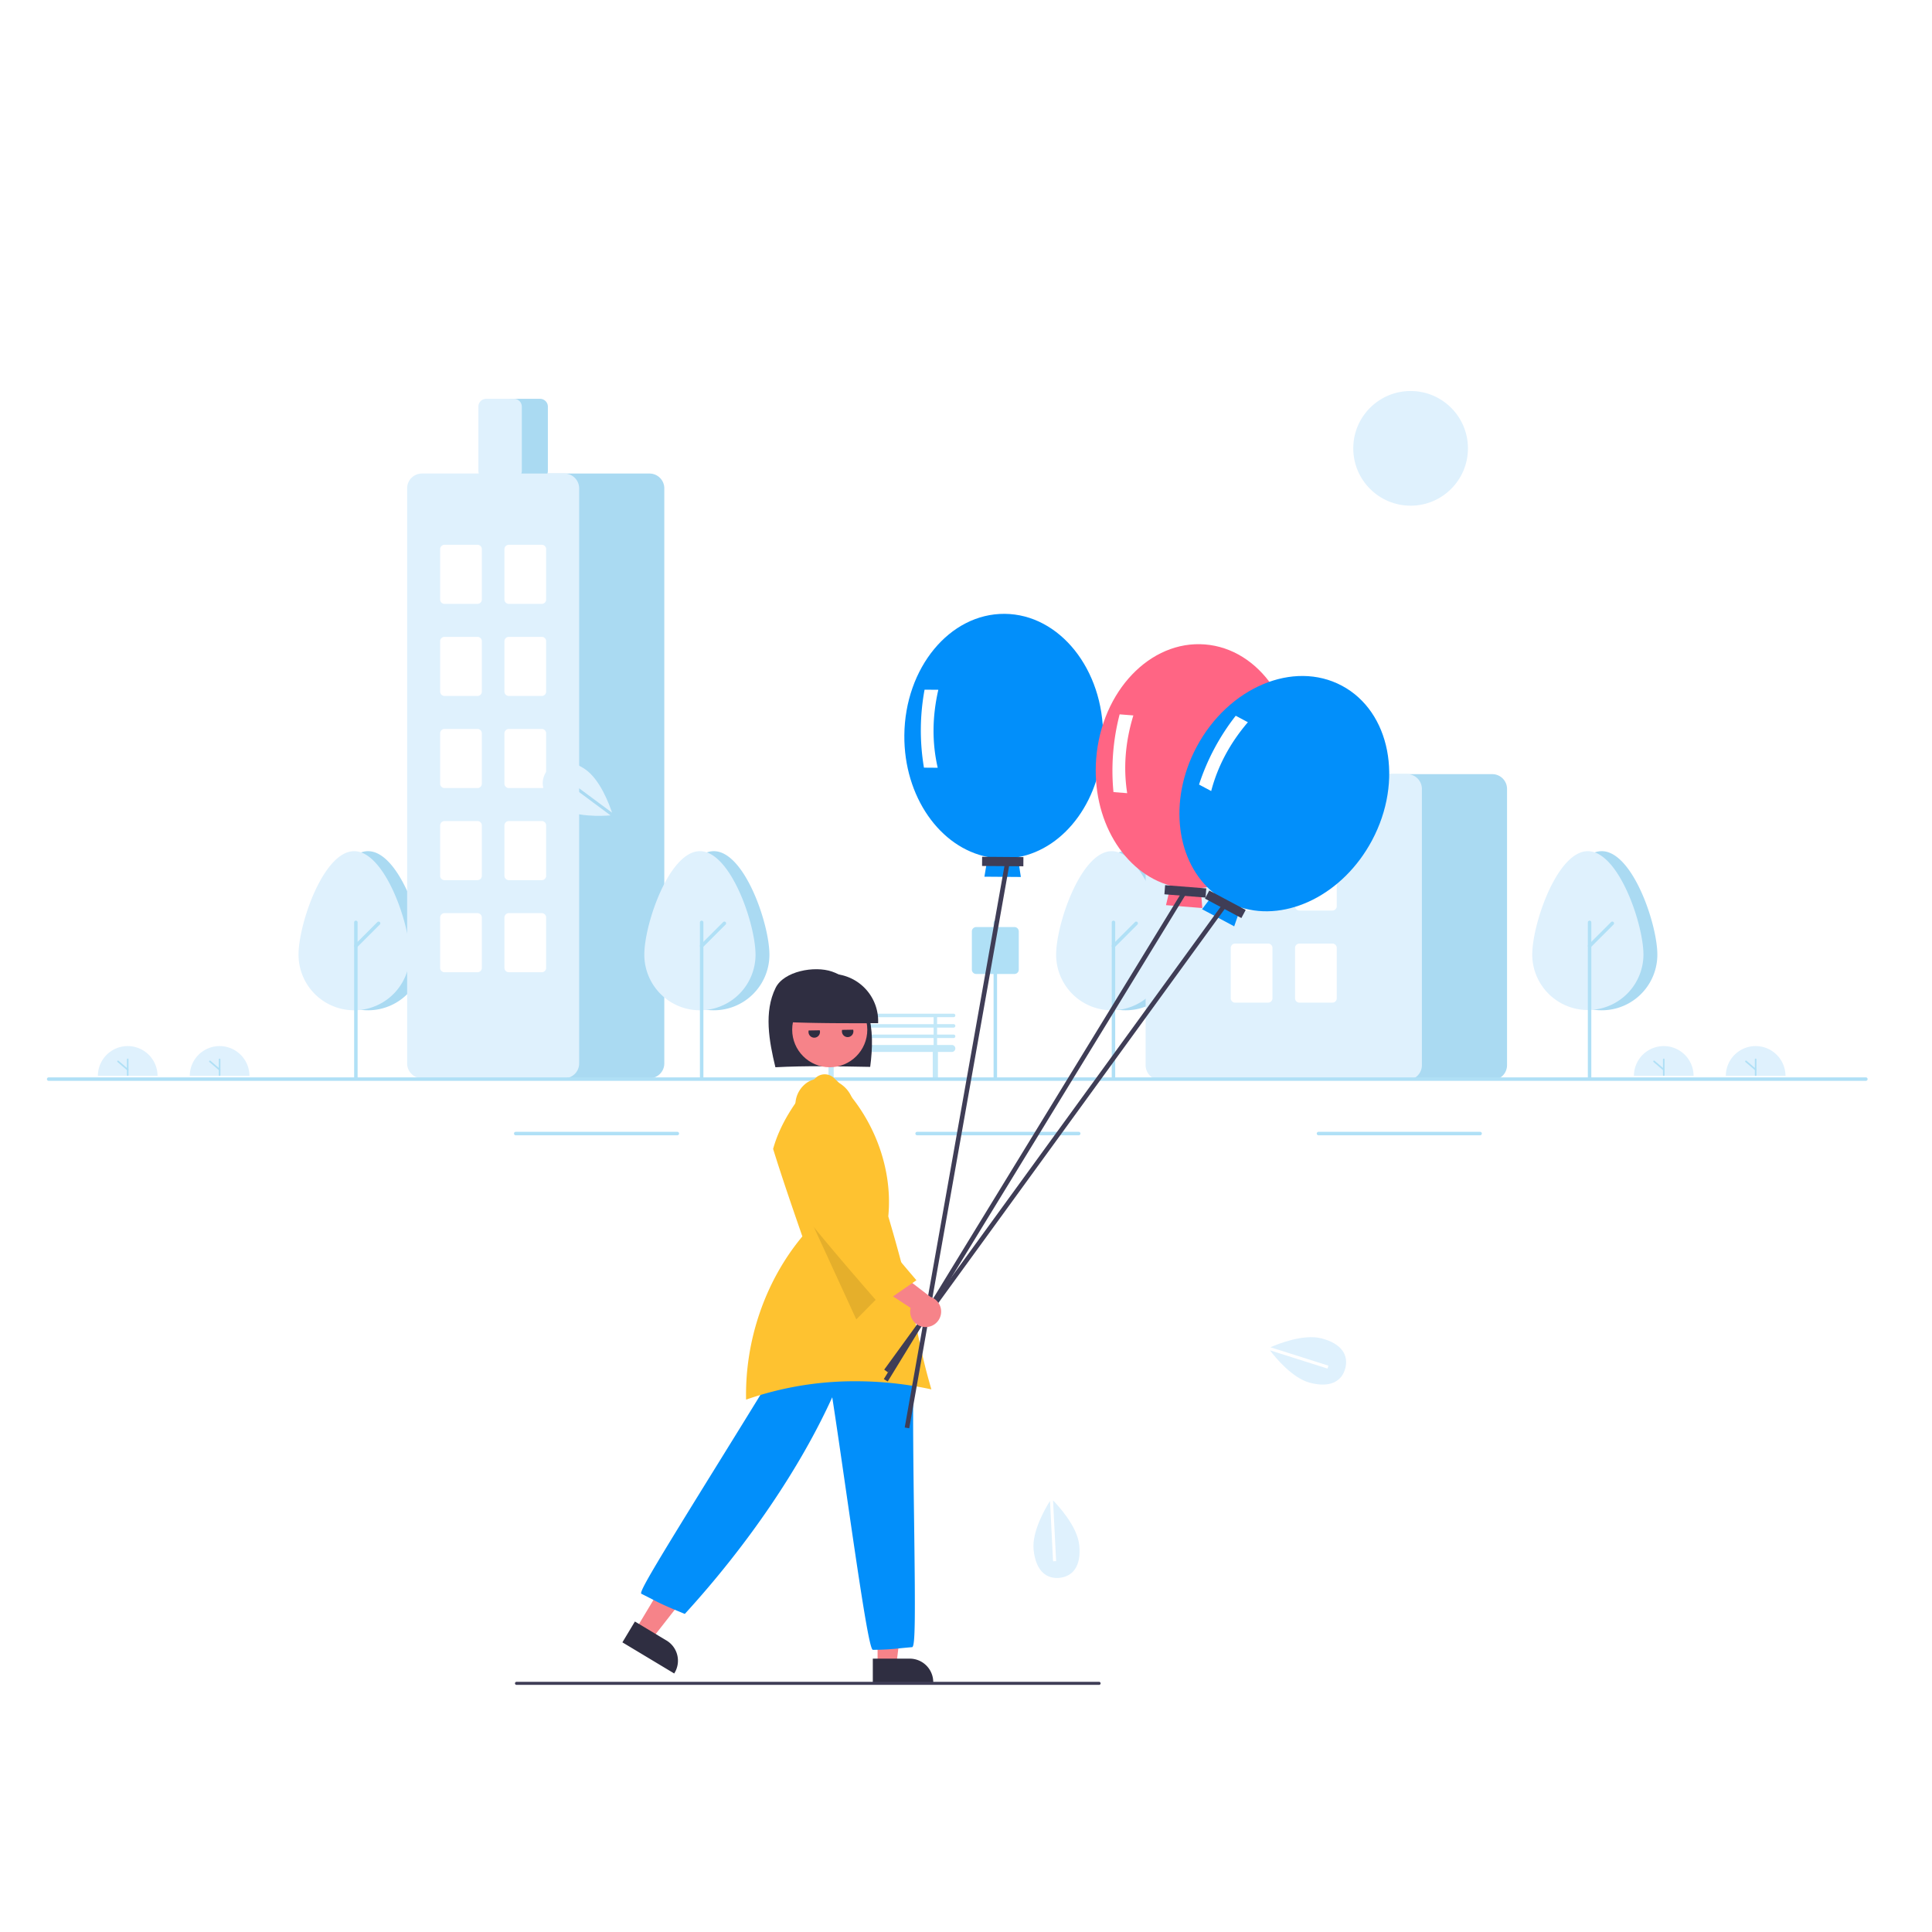 <svg xmlns="http://www.w3.org/2000/svg" xmlns:xlink="http://www.w3.org/1999/xlink" width="1500" height="1500" viewBox="0 0 1500 1500">
  <rect x="0" y="0" width="1500" height="1500" fill="#808080" stroke="none"/>
  <defs>
    <clipPath id="clip-undraw_balloons_re_8ymj">
      <rect width="1500" height="1500"/>
    </clipPath>
  </defs>
  <g id="undraw_balloons_re_8ymj" clip-path="url(#clip-undraw_balloons_re_8ymj)">
    <rect width="1500" height="1500" fill="#fff"/>
    <g id="undraw_balloons_re_8ymj-2" data-name="undraw_balloons_re_8ymj">
      <g id="Group_131" data-name="Group 131" transform="translate(36.442 303.576)">
        <path id="Path_3556" data-name="Path 3556" d="M105.422,625.657a23.157,23.157,0,0,1,46.315,0" transform="translate(-65.868 -93.898)" fill="#dff1fd"/>
        <path id="Path_3557" data-name="Path 3557" d="M122.75,623.147a.626.626,0,0,1-.626-.626v-12.2a.626.626,0,1,1,1.252,0v12.2A.626.626,0,0,1,122.75,623.147Z" transform="translate(-60.038 -91.389)" fill="#b0e0f6"/>
        <path id="Path_3558" data-name="Path 3558" d="M124.693,618.549a.623.623,0,0,1-.407-.151l-7.51-6.446a.626.626,0,1,1,.815-.95l7.51,6.446a.626.626,0,0,1-.408,1.1Z" transform="translate(-61.981 -90.984)" fill="#b0e0f6"/>
        <path id="Path_3559" data-name="Path 3559" d="M158.31,625.657a23.157,23.157,0,0,1,46.315,0" transform="translate(-47.406 -93.898)" fill="#dff1fd"/>
        <path id="Path_3560" data-name="Path 3560" d="M175.637,623.147a.626.626,0,0,1-.626-.626v-12.2a.626.626,0,1,1,1.252,0v12.2a.626.626,0,0,1-.626.626Z" transform="translate(-41.576 -91.389)" fill="#b0e0f6"/>
        <path id="Path_3561" data-name="Path 3561" d="M177.58,618.549a.623.623,0,0,1-.407-.151l-7.51-6.446a.626.626,0,1,1,.815-.95l7.51,6.446a.626.626,0,0,1-.408,1.1Z" transform="translate(-43.519 -90.984)" fill="#b0e0f6"/>
        <ellipse id="Ellipse_646" data-name="Ellipse 646" cx="44.519" cy="44.519" rx="44.519" ry="44.519" transform="translate(1014.228 0)" fill="#dff1fd"/>
        <path id="Path_3563" data-name="Path 3563" d="M626.51,594.663a1.349,1.349,0,0,0,0-2.7H613.694v-5.4H626.51a1.349,1.349,0,0,0,0-2.7H517.235a1.349,1.349,0,1,0,0,2.7h12.816v5.4H517.235a1.349,1.349,0,1,0,0,2.7h12.816v5.4H517.235a1.349,1.349,0,1,0,0,2.7h12.816v5.4H518.584a2.7,2.7,0,1,0,0,5.4H529.5a2.013,2.013,0,0,0-.124.675v18.887a2.024,2.024,0,1,0,4.047,0V614.224a2.013,2.013,0,0,0-.124-.675h77.145a2.015,2.015,0,0,0-.124.675v18.887a2.024,2.024,0,1,0,4.047,0V614.224a2.013,2.013,0,0,0-.124-.675h10.917a2.7,2.7,0,0,0,0-5.4H613.694v-5.4H626.51a1.349,1.349,0,0,0,0-2.7H613.694v-5.4Zm-93.761-8.094H611v5.4H532.749ZM611,608.153H532.749v-5.4H611Zm0-8.094H532.749v-5.4H611Z" transform="translate(77.414 -100.402)" fill="#c3e8f8"/>
        <path id="Path_3564" data-name="Path 3564" d="M315.238,570.693c0-23.826-19.328-80.365-43.17-80.365s-43.17,56.539-43.17,80.365a43.17,43.17,0,0,0,86.341,0Z" transform="translate(-22.766 -133.055)" fill="#aadaf2"/>
        <path id="Path_3565" data-name="Path 3565" d="M307.238,570.693c0-23.826-19.328-80.365-43.17-80.365s-43.17,56.539-43.17,80.365a43.17,43.17,0,1,0,86.341,0Z" transform="translate(-25.558 -133.055)" fill="#dff1fd"/>
        <path id="Path_3566" data-name="Path 3566" d="M254.247,653.264a1.349,1.349,0,0,1-1.349-1.349V531.657a1.349,1.349,0,0,1,2.7,0V651.915A1.349,1.349,0,0,1,254.247,653.264Z" transform="translate(-14.388 -119.099)" fill="#b0e0f6"/>
        <path id="Path_3567" data-name="Path 3567" d="M254.247,551.185a1.349,1.349,0,0,1-.954-2.3l17.643-17.643a1.349,1.349,0,0,1,1.908,1.908L255.2,550.79A1.344,1.344,0,0,1,254.247,551.185Z" transform="translate(-14.388 -118.912)" fill="#b0e0f6"/>
        <path id="Path_3568" data-name="Path 3568" d="M622.247,653.264a1.349,1.349,0,0,1-1.349-1.349V531.657a1.349,1.349,0,0,1,2.7,0V651.915A1.349,1.349,0,0,1,622.247,653.264Z" transform="translate(114.071 -119.099)" fill="#b0e0f6"/>
        <path id="Path_3569" data-name="Path 3569" d="M751.238,570.693c0-23.826-19.328-80.365-43.17-80.365s-43.17,56.539-43.17,80.365a43.17,43.17,0,0,0,86.341,0Z" transform="translate(129.43 -133.055)" fill="#aadaf2"/>
        <path id="Path_3570" data-name="Path 3570" d="M743.238,570.693c0-23.826-19.328-80.365-43.17-80.365s-43.17,56.539-43.17,80.365a43.17,43.17,0,1,0,86.341,0Z" transform="translate(126.638 -133.055)" fill="#dff1fd"/>
        <path id="Path_3571" data-name="Path 3571" d="M690.247,653.264a1.349,1.349,0,0,1-1.349-1.349V531.657a1.349,1.349,0,0,1,2.7,0V651.915A1.349,1.349,0,0,1,690.247,653.264Z" transform="translate(137.808 -119.099)" fill="#b0e0f6"/>
        <path id="Path_3572" data-name="Path 3572" d="M690.247,551.185a1.349,1.349,0,0,1-.954-2.3l17.643-17.643a1.349,1.349,0,0,1,1.908,1.908L691.2,550.79a1.344,1.344,0,0,1-.954.4Z" transform="translate(137.808 -118.912)" fill="#b0e0f6"/>
        <path id="Path_3573" data-name="Path 3573" d="M367.054,292.057H345.468a6.078,6.078,0,0,1-6.071-6.071V236.071A6.078,6.078,0,0,1,345.468,230h21.585a6.077,6.077,0,0,1,6.071,6.071v49.916a6.078,6.078,0,0,1-6.071,6.071Z" transform="translate(15.807 -223.929)" fill="#aadaf2"/>
        <path id="Path_3574" data-name="Path 3574" d="M454.489,742.478H343.865A11.48,11.48,0,0,1,332.4,731.011V284.467A11.48,11.48,0,0,1,343.865,273H454.489a11.48,11.48,0,0,1,11.467,11.467V731.011A11.48,11.48,0,0,1,454.489,742.478Z" transform="translate(13.363 -208.919)" fill="#aadaf2"/>
        <path id="Path_3575" data-name="Path 3575" d="M405.489,742.478H294.865A11.48,11.48,0,0,1,283.4,731.011V284.467A11.48,11.48,0,0,1,294.865,273H405.489a11.48,11.48,0,0,1,11.467,11.467V731.011A11.48,11.48,0,0,1,405.489,742.478Z" transform="translate(-3.741 -208.919)" fill="#dff1fd"/>
        <path id="Path_3576" data-name="Path 3576" d="M352.054,292.057H330.469a6.078,6.078,0,0,1-6.071-6.071V236.071A6.078,6.078,0,0,1,330.469,230h21.585a6.078,6.078,0,0,1,6.071,6.071v49.916a6.078,6.078,0,0,1-6.071,6.071Z" transform="translate(10.571 -223.929)" fill="#dff1fd"/>
        <path id="Path_3577" data-name="Path 3577" d="M331.4,359.869H305.77A3.376,3.376,0,0,1,302.4,356.5V317.373A3.376,3.376,0,0,1,305.77,314H331.4a3.377,3.377,0,0,1,3.373,3.373V356.5a3.377,3.377,0,0,1-3.373,3.373Z" transform="translate(2.891 -194.607)" fill="#fff"/>
        <path id="Path_3578" data-name="Path 3578" d="M368.4,359.869H342.77A3.377,3.377,0,0,1,339.4,356.5V317.373A3.376,3.376,0,0,1,342.77,314H368.4a3.376,3.376,0,0,1,3.373,3.373V356.5a3.377,3.377,0,0,1-3.373,3.373Z" transform="translate(15.807 -194.607)" fill="#fff"/>
        <path id="Path_3579" data-name="Path 3579" d="M331.4,412.869H305.77A3.376,3.376,0,0,1,302.4,409.5V370.373A3.376,3.376,0,0,1,305.77,367H331.4a3.377,3.377,0,0,1,3.373,3.373V409.5a3.377,3.377,0,0,1-3.373,3.373Z" transform="translate(2.891 -176.105)" fill="#fff"/>
        <path id="Path_3580" data-name="Path 3580" d="M368.4,412.869H342.77A3.377,3.377,0,0,1,339.4,409.5V370.373A3.376,3.376,0,0,1,342.77,367H368.4a3.377,3.377,0,0,1,3.373,3.373V409.5a3.377,3.377,0,0,1-3.373,3.373Z" transform="translate(15.807 -176.105)" fill="#fff"/>
        <path id="Path_3581" data-name="Path 3581" d="M331.4,465.869H305.77A3.377,3.377,0,0,1,302.4,462.5V423.373A3.376,3.376,0,0,1,305.77,420H331.4a3.376,3.376,0,0,1,3.373,3.373V462.5A3.377,3.377,0,0,1,331.4,465.869Z" transform="translate(2.891 -157.604)" fill="#fff"/>
        <path id="Path_3582" data-name="Path 3582" d="M368.4,465.869H342.77A3.377,3.377,0,0,1,339.4,462.5V423.373A3.376,3.376,0,0,1,342.77,420H368.4a3.376,3.376,0,0,1,3.373,3.373V462.5A3.377,3.377,0,0,1,368.4,465.869Z" transform="translate(15.807 -157.604)" fill="#fff"/>
        <path id="Path_3583" data-name="Path 3583" d="M331.4,518.869H305.77A3.377,3.377,0,0,1,302.4,515.5V476.373A3.376,3.376,0,0,1,305.77,473H331.4a3.376,3.376,0,0,1,3.373,3.373V515.5A3.377,3.377,0,0,1,331.4,518.869Z" transform="translate(2.891 -139.103)" fill="#fff"/>
        <path id="Path_3584" data-name="Path 3584" d="M368.4,518.869H342.77A3.377,3.377,0,0,1,339.4,515.5V476.373A3.376,3.376,0,0,1,342.77,473H368.4a3.376,3.376,0,0,1,3.373,3.373V515.5A3.377,3.377,0,0,1,368.4,518.869Z" transform="translate(15.807 -139.103)" fill="#fff"/>
        <path id="Path_3585" data-name="Path 3585" d="M331.4,571.869H305.77A3.376,3.376,0,0,1,302.4,568.5V529.373A3.377,3.377,0,0,1,305.77,526H331.4a3.377,3.377,0,0,1,3.373,3.373V568.5A3.377,3.377,0,0,1,331.4,571.869Z" transform="translate(2.891 -120.603)" fill="#fff"/>
        <path id="Path_3586" data-name="Path 3586" d="M368.4,571.869H342.77A3.377,3.377,0,0,1,339.4,568.5V529.373A3.377,3.377,0,0,1,342.77,526H368.4a3.376,3.376,0,0,1,3.373,3.373V568.5A3.377,3.377,0,0,1,368.4,571.869Z" transform="translate(15.807 -120.603)" fill="#fff"/>
        <path id="Path_3587" data-name="Path 3587" d="M780.054,461.472H758.469A6.078,6.078,0,0,1,752.4,455.4V427.071A6.078,6.078,0,0,1,758.469,421h21.585a6.078,6.078,0,0,1,6.071,6.071V455.4A6.078,6.078,0,0,1,780.054,461.472Z" transform="translate(159.974 -157.256)" fill="#aadaf2"/>
        <path id="Path_3588" data-name="Path 3588" d="M939.489,683.437H828.865A11.48,11.48,0,0,1,817.4,671.97v-214.5A11.48,11.48,0,0,1,828.865,446H939.489a11.48,11.48,0,0,1,11.467,11.467v214.5A11.48,11.48,0,0,1,939.489,683.437Z" transform="translate(182.664 -148.529)" fill="#aadaf2"/>
        <path id="Path_3589" data-name="Path 3589" d="M911.433,683.437H719.865A11.48,11.48,0,0,1,708.4,671.97v-214.5A11.48,11.48,0,0,1,719.865,446H911.433A11.48,11.48,0,0,1,922.9,457.467v214.5a11.48,11.48,0,0,1-11.467,11.467Z" transform="translate(144.615 -148.529)" fill="#dff1fd"/>
        <path id="Path_3590" data-name="Path 3590" d="M765.054,461.472H743.469A6.078,6.078,0,0,1,737.4,455.4V427.071A6.078,6.078,0,0,1,743.469,421h21.585a6.078,6.078,0,0,1,6.071,6.071V455.4A6.078,6.078,0,0,1,765.054,461.472Z" transform="translate(154.738 -157.256)" fill="#dff1fd"/>
        <path id="Path_3591" data-name="Path 3591" d="M786.4,536.369H760.77A3.377,3.377,0,0,1,757.4,533V493.873a3.377,3.377,0,0,1,3.373-3.373H786.4a3.377,3.377,0,0,1,3.373,3.373V533a3.377,3.377,0,0,1-3.373,3.373Z" transform="translate(161.72 -132.995)" fill="#fff"/>
        <path id="Path_3592" data-name="Path 3592" d="M823.4,536.369H797.77A3.377,3.377,0,0,1,794.4,533V493.873a3.377,3.377,0,0,1,3.373-3.373H823.4a3.377,3.377,0,0,1,3.373,3.373V533a3.376,3.376,0,0,1-3.373,3.373Z" transform="translate(174.636 -132.995)" fill="#fff"/>
        <path id="Path_3593" data-name="Path 3593" d="M786.4,589.369H760.77A3.376,3.376,0,0,1,757.4,586V546.873a3.376,3.376,0,0,1,3.373-3.373H786.4a3.377,3.377,0,0,1,3.373,3.373V586a3.377,3.377,0,0,1-3.373,3.373Z" transform="translate(161.72 -114.494)" fill="#fff"/>
        <path id="Path_3594" data-name="Path 3594" d="M823.4,589.369H797.77A3.377,3.377,0,0,1,794.4,586V546.873a3.377,3.377,0,0,1,3.373-3.373H823.4a3.377,3.377,0,0,1,3.373,3.373V586a3.376,3.376,0,0,1-3.373,3.373Z" transform="translate(174.636 -114.494)" fill="#fff"/>
        <path id="Path_3595" data-name="Path 3595" d="M1488.307,623.2H77.451a1.349,1.349,0,1,1,0-2.7H1488.307a1.349,1.349,0,0,1,0,2.7Z" transform="translate(-76.103 -87.616)" fill="#b0e0f6"/>
        <path id="Path_3596" data-name="Path 3596" d="M471.711,658.2H346.247a1.349,1.349,0,1,1,0-2.7H471.711a1.349,1.349,0,1,1,0,2.7Z" transform="translate(17.726 -80.336)" fill="#b0e0f6"/>
        <path id="Path_3597" data-name="Path 3597" d="M702.711,658.2H577.247a1.349,1.349,0,0,1,0-2.7H702.711a1.349,1.349,0,0,1,0,2.7Z" transform="translate(98.363 -80.336)" fill="#b0e0f6"/>
        <path id="Path_3598" data-name="Path 3598" d="M933.711,658.2H808.247a1.349,1.349,0,0,1,0-2.7H933.711a1.349,1.349,0,1,1,0,2.7Z" transform="translate(178.999 -80.336)" fill="#b0e0f6"/>
        <path id="Path_3599" data-name="Path 3599" d="M514.238,570.693c0-23.826-19.328-80.365-43.17-80.365s-43.17,56.539-43.17,80.365a43.17,43.17,0,0,0,86.341,0Z" transform="translate(46.7 -133.055)" fill="#aadaf2"/>
        <path id="Path_3600" data-name="Path 3600" d="M506.238,570.693c0-23.826-19.328-80.365-43.17-80.365s-43.17,56.539-43.17,80.365a43.17,43.17,0,0,0,86.341,0Z" transform="translate(43.907 -133.055)" fill="#dff1fd"/>
        <path id="Path_3601" data-name="Path 3601" d="M453.247,653.264a1.349,1.349,0,0,1-1.349-1.349V531.657a1.349,1.349,0,1,1,2.7,0V651.915A1.349,1.349,0,0,1,453.247,653.264Z" transform="translate(55.078 -119.099)" fill="#b0e0f6"/>
        <path id="Path_3602" data-name="Path 3602" d="M453.247,551.185a1.349,1.349,0,0,1-.954-2.3l17.643-17.643a1.349,1.349,0,0,1,1.908,1.908L454.2,550.79a1.344,1.344,0,0,1-.954.4Z" transform="translate(55.078 -118.912)" fill="#b0e0f6"/>
        <path id="Path_3603" data-name="Path 3603" d="M1025.239,570.693c0-23.826-19.328-80.365-43.17-80.365s-43.17,56.539-43.17,80.365a43.17,43.17,0,1,0,86.341,0Z" transform="translate(225.077 -133.055)" fill="#aadaf2"/>
        <path id="Path_3604" data-name="Path 3604" d="M1017.238,570.693c0-23.826-19.328-80.365-43.17-80.365s-43.17,56.539-43.17,80.365a43.171,43.171,0,0,0,86.341,0Z" transform="translate(222.284 -133.055)" fill="#dff1fd"/>
        <path id="Path_3605" data-name="Path 3605" d="M964.247,653.264a1.349,1.349,0,0,1-1.349-1.349V531.657a1.349,1.349,0,0,1,2.7,0V651.915A1.349,1.349,0,0,1,964.247,653.264Z" transform="translate(233.455 -119.099)" fill="#b0e0f6"/>
        <path id="Path_3606" data-name="Path 3606" d="M964.247,551.185a1.349,1.349,0,0,1-.953-2.3l17.642-17.643a1.349,1.349,0,0,1,1.908,1.908L965.2,550.79A1.344,1.344,0,0,1,964.247,551.185Z" transform="translate(233.455 -118.912)" fill="#b0e0f6"/>
        <path id="Path_3607" data-name="Path 3607" d="M641.45,570.425H611.77a3.376,3.376,0,0,1-3.373-3.373v-29.68A3.376,3.376,0,0,1,611.77,534h29.68a3.376,3.376,0,0,1,3.373,3.373v29.68A3.376,3.376,0,0,1,641.45,570.425Z" transform="translate(109.707 -117.81)" fill="#b0e0f6"/>
        <path id="Path_3699" data-name="Path 3699" d="M989.422,625.657a23.157,23.157,0,0,1,46.315,0" transform="translate(242.714 -93.898)" fill="#dff1fd"/>
        <path id="Path_3700" data-name="Path 3700" d="M1006.75,623.147a.626.626,0,0,1-.626-.625v-12.2a.626.626,0,1,1,1.252,0v12.2a.626.626,0,0,1-.626.626Z" transform="translate(248.544 -91.389)" fill="#b0e0f6"/>
        <path id="Path_3701" data-name="Path 3701" d="M1008.693,618.549a.623.623,0,0,1-.407-.151l-7.51-6.446a.626.626,0,1,1,.815-.95l7.51,6.446a.626.626,0,0,1-.408,1.1Z" transform="translate(246.6 -90.984)" fill="#b0e0f6"/>
        <path id="Path_3702" data-name="Path 3702" d="M1042.31,625.657a23.157,23.157,0,1,1,46.315,0" transform="translate(261.176 -93.898)" fill="#dff1fd"/>
        <path id="Path_3703" data-name="Path 3703" d="M1059.637,623.147a.626.626,0,0,1-.626-.626v-12.2a.626.626,0,0,1,1.252,0v12.2a.626.626,0,0,1-.626.626Z" transform="translate(267.005 -91.389)" fill="#b0e0f6"/>
        <path id="Path_3704" data-name="Path 3704" d="M1061.581,618.549a.624.624,0,0,1-.407-.151l-7.51-6.446a.626.626,0,1,1,.815-.95l7.51,6.446a.626.626,0,0,1-.408,1.1Z" transform="translate(265.061 -90.984)" fill="#b0e0f6"/>
      </g>
      <path id="Path_3532" data-name="Path 3532" d="M237.145,696.15H251.7l6.926-56.138h-21.48Z" transform="translate(444.212 596.362)" fill="#f68389"/>
      <path id="Path_3533" data-name="Path 3533" d="M548.14,783.065H576.8a18.287,18.287,0,0,1,18.267,18.266v.594H548.14Z" transform="translate(129.505 504.694)" fill="#2f2e41"/>
      <path id="Path_3534" data-name="Path 3534" d="M79.05,671.655l12.476,7.5L126.374,634.6l-18.413-11.063Z" transform="translate(414.625 593.278)" fill="#f68389"/>
      <path id="Path_3535" data-name="Path 3535" d="M384.371,774.962l9.713-16.166,24.569,14.761a18.288,18.288,0,0,1,6.25,25.065l-.306.509Z" transform="translate(98.856 500.152)" fill="#2f2e41"/>
      <path id="Path_3536" data-name="Path 3536" d="M576.254,815.133c-2.936-2.989-10.229-52.086-21.021-126.647-3.753-25.929-7.3-50.469-10.23-69.262-25.041,55.048-65.525,114.6-114.174,167.9l-.28.307-.384-.158c-15.563-6.409-18.46-7.894-25.458-11.482-2.09-1.072-4.548-2.332-7.822-3.969l-.181-.14c-1.5-1.717,12.21-24.479,60.155-101.873,20.886-33.715,42.483-68.577,56.788-92.78l.133-.225.256-.053c34.579-7.212,67.921,1.253,93.883,23.834l.211.184-.007.279c-.7,28.382-.112,72.948.407,112.269,1.014,76.769.947,99.2-1.444,99.908l-.12.022c-3.5.288-6.414.575-9.1.84a195.426,195.426,0,0,1-21.19,1.22h-.251Z" transform="translate(101.144 465.614)" fill="#028ffa"/>
      <path id="Path_3537" data-name="Path 3537" d="M485.267,408.3c-4.9-20.229-9.05-43.046.19-61.678,6.411-12.927,30.128-17.281,43.724-12.624s23.425,17.293,27.748,31.07,3.821,28.622,1.937,42.944C533.862,407.533,508.857,407.053,485.267,408.3Z" transform="translate(116.746 420.313)" fill="#2f2e41"/>
      <ellipse id="Ellipse_645" data-name="Ellipse 645" cx="29.158" cy="29.158" rx="29.158" ry="29.158" transform="translate(615.051 770.293)" fill="#f68389"/>
      <path id="Path_3538" data-name="Path 3538" d="M489.95,372.56a36.623,36.623,0,1,1,73.2.965C538.195,373.578,513.238,373.63,489.95,372.56Z" transform="translate(118.614 420.885)" fill="#2f2e41"/>
      <path id="Path_3539" data-name="Path 3539" d="M609.139,645.541c-5.377-18.343-8.055-31.181-11.147-46.007-4.24-20.324-9.046-43.36-22.284-88.209l-.033-.111.011-.114c3.749-38.9-12.591-80.172-42.642-107.72a10.4,10.4,0,0,0-14.2.719c-16.906,18.985-27.531,36.768-32.481,54.366l-.107.381c7.058,22.711,14.957,45.534,22.6,67.615l.109.316-.214.257c-28.61,34.448-44.434,80.494-43.481,126.456a254.827,254.827,0,0,1,85.21-14.266,276.087,276.087,0,0,1,58.6,6.3Z" transform="translate(113.988 433.176)" fill="#fec230"/>
      <path id="Path_3540" data-name="Path 3540" d="M186.941,382.463l43.065,93.757,24.6-24.9Z" transform="translate(434.817 548.161)" opacity="0.1"/>
      <path id="Path_3541" data-name="Path 3541" d="M723.082,195.342c.41-52.45-33.805-95.239-76.421-95.572s-77.494,41.917-77.9,94.366c-.371,47.552,27.717,87.162,64.724,94.393l-2.555,15.313,28.281.221-2.315-15.351C694.007,282.06,722.71,242.894,723.082,195.342Z" transform="translate(133.364 376.816)" fill="#028ffa"/>
      <path id="Path_3542" data-name="Path 3542" d="M592.658,209.989l-10.684-.083a173.907,173.907,0,0,1,.473-60.543l10.684.083Q585.95,180.791,592.658,209.989Z" transform="translate(135.384 386.098)" fill="#fff"/>
      <rect id="Rectangle_892" data-name="Rectangle 892" width="32.053" height="7.123" transform="translate(762.524 665.213) rotate(0.447)" fill="#3f3d56"/>
      <path id="Path_3543" data-name="Path 3543" d="M848.14,220.589c4.153-52.287-26.92-97.409-69.4-100.783s-80.289,36.278-84.442,88.565c-3.765,47.4,21.425,88.918,57.82,98.772l-3.641,15.092,28.193,2.239L775.453,309C812.949,305.011,844.375,267.994,848.14,220.589Z" transform="translate(156.789 380.528)" fill="#ff6584"/>
      <path id="Path_3544" data-name="Path 3544" d="M716.309,226.7l-10.651-.846a173.917,173.917,0,0,1,4.793-60.355l10.651.846Q711.7,197.1,716.309,226.7Z" transform="translate(158.836 389.117)" fill="#fff"/>
      <rect id="Rectangle_893" data-name="Rectangle 893" width="32.053" height="7.123" transform="matrix(0.997, 0.079, -0.079, 0.997, 904.604, 687.229)" fill="#3f3d56"/>
      <rect id="Rectangle_894" data-name="Rectangle 894" width="446.532" height="3.562" transform="matrix(0.522, -0.853, 0.853, 0.522, 686.191, 1070.734)" fill="#3f3d56"/>
      <path id="Path_3545" data-name="Path 3545" d="M898.2,268.064c24.679-46.283,14.2-100.058-23.4-120.109s-88.1,1.213-112.775,47.5c-22.374,41.961-15.85,90.079,13.588,113.643l-9.363,12.384L791.2,334.784l5.065-14.676C832.232,331.421,875.823,310.025,898.2,268.064Z" transform="translate(167.032 384.421)" fill="#028ffa"/>
      <path id="Path_3546" data-name="Path 3546" d="M770.929,224.869l-9.428-5.027a173.91,173.91,0,0,1,28.487-53.424l9.428,5.027Q778.522,195.889,770.929,224.869Z" transform="translate(169.436 389.289)" fill="#fff"/>
      <rect id="Rectangle_895" data-name="Rectangle 895" width="32.053" height="7.123" transform="translate(938.873 691.397) rotate(28.067)" fill="#3f3d56"/>
      <rect id="Rectangle_896" data-name="Rectangle 896" width="446.532" height="3.561" transform="matrix(0.588, -0.809, 0.809, 0.588, 686.5, 1063.391)" fill="#3f3d56"/>
      <rect id="Rectangle_897" data-name="Rectangle 897" width="446.532" height="3.561" transform="translate(702.425 1108.294) rotate(-79.929)" fill="#3f3d56"/>
      <path id="Path_3547" data-name="Path 3547" d="M589.227,573.559a11.938,11.938,0,0,1-10.75-14.816l-35.485-23.249,20.237-8.743,30.594,23.418a12,12,0,0,1-4.6,23.39Z" transform="translate(128.543 456.725)" fill="#f68389"/>
      <path id="Path_3548" data-name="Path 3548" d="M563.251,579.463c-21.22-24.413-43.163-49.656-63.139-75.035l-.128-.17v-.207c.091-20.724.185-42.149,2.64-66.119A18.974,18.974,0,0,1,497.6,422.4a21.037,21.037,0,0,1,9.238-15.711c10-6.316,24.98-2.9,32.061,7.321,6.837,9.863,5.838,23.992.621,31.109l-5.775,45.293-.511-.039.113.057.04-.033.075.091.176.09c-.01.019-.021.046-.036.082,18.738,22.878,38.111,46.528,57.463,69.17l.429.5-.545.373c-9.067,6.216-18.442,12.644-26.887,18.86l-.448.316Z" transform="translate(120.016 433.66)" fill="#fec230"/>
      <path id="Path_3549" data-name="Path 3549" d="M767.612,800.606h-452.3a1.187,1.187,0,0,1,0-2.374h452.3a1.187,1.187,0,0,1,0,2.374Z" transform="translate(85.71 507.533)" fill="#3f3d56"/>
      <path id="Path_3550" data-name="Path 3550" d="M492.715,480.274Z" transform="translate(492.042 566.467)" fill="#f2f2f2"/>
      <path id="Path_3551" data-name="Path 3551" d="M853.293,594.947l-.719,2.264-44.73-14.193c3.966,5.238,17.253,21.6,31.059,25.2,16.493,4.308,24.987-1.713,27.473-11.229S864.4,578.072,847.9,573.764c-13.981-3.652-33.9,4.367-39.642,6.895Z" transform="translate(178.109 465.348)" fill="#dff1fd"/>
      <path id="Path_3552" data-name="Path 3552" d="M350.832,578.731h0Z" transform="translate(465.489 584.893)" fill="#f2f2f2"/>
      <path id="Path_3553" data-name="Path 3553" d="M670.8,726.739l-2.372.12-2.373-46.868c-3.518,5.549-14.188,23.725-12.73,37.919,1.742,16.957,10.357,22.8,20.14,21.8s17.03-8.481,15.288-25.438c-1.476-14.374-15.962-30.22-20.343-34.716Z" transform="translate(149.165 485.322)" fill="#dff1fd"/>
      <path id="Path_3554" data-name="Path 3554" d="M63.981,131.667Z" transform="translate(411.805 501.226)" fill="#dff1fd"/>
      <path id="Path_3555" data-name="Path 3555" d="M346.974,210.038l1.415-1.907,37.691,27.957c-2.048-6.243-9.3-26.033-21.183-33.929-14.2-9.433-24.188-6.5-29.63,1.693s-4.277,18.538,9.922,27.971c12.036,8,33.476,6.885,39.731,6.361Z" transform="translate(89.104 394.878)" fill="#dff1fd"/>
      <g id="Group_130" data-name="Group 130" transform="translate(627.702 800.06) rotate(-1)">
        <path id="Subtraction_4" data-name="Subtraction 4" d="M4.457,5.672A4.46,4.46,0,0,1,.168,0H8.75A4.465,4.465,0,0,1,4.457,5.672Z" transform="translate(0 0)" fill="#2f2e41"/>
        <path id="Subtraction_5" data-name="Subtraction 5" d="M4.457,5.672A4.46,4.46,0,0,1,.168,0H8.75A4.465,4.465,0,0,1,4.457,5.672Z" transform="translate(25.946 0)" fill="#2f2e41"/>
      </g>
      <rect id="Rectangle_908" data-name="Rectangle 908" width="1500" height="1500" fill="#fff" opacity="0"/>
    </g>
  </g>
</svg>
